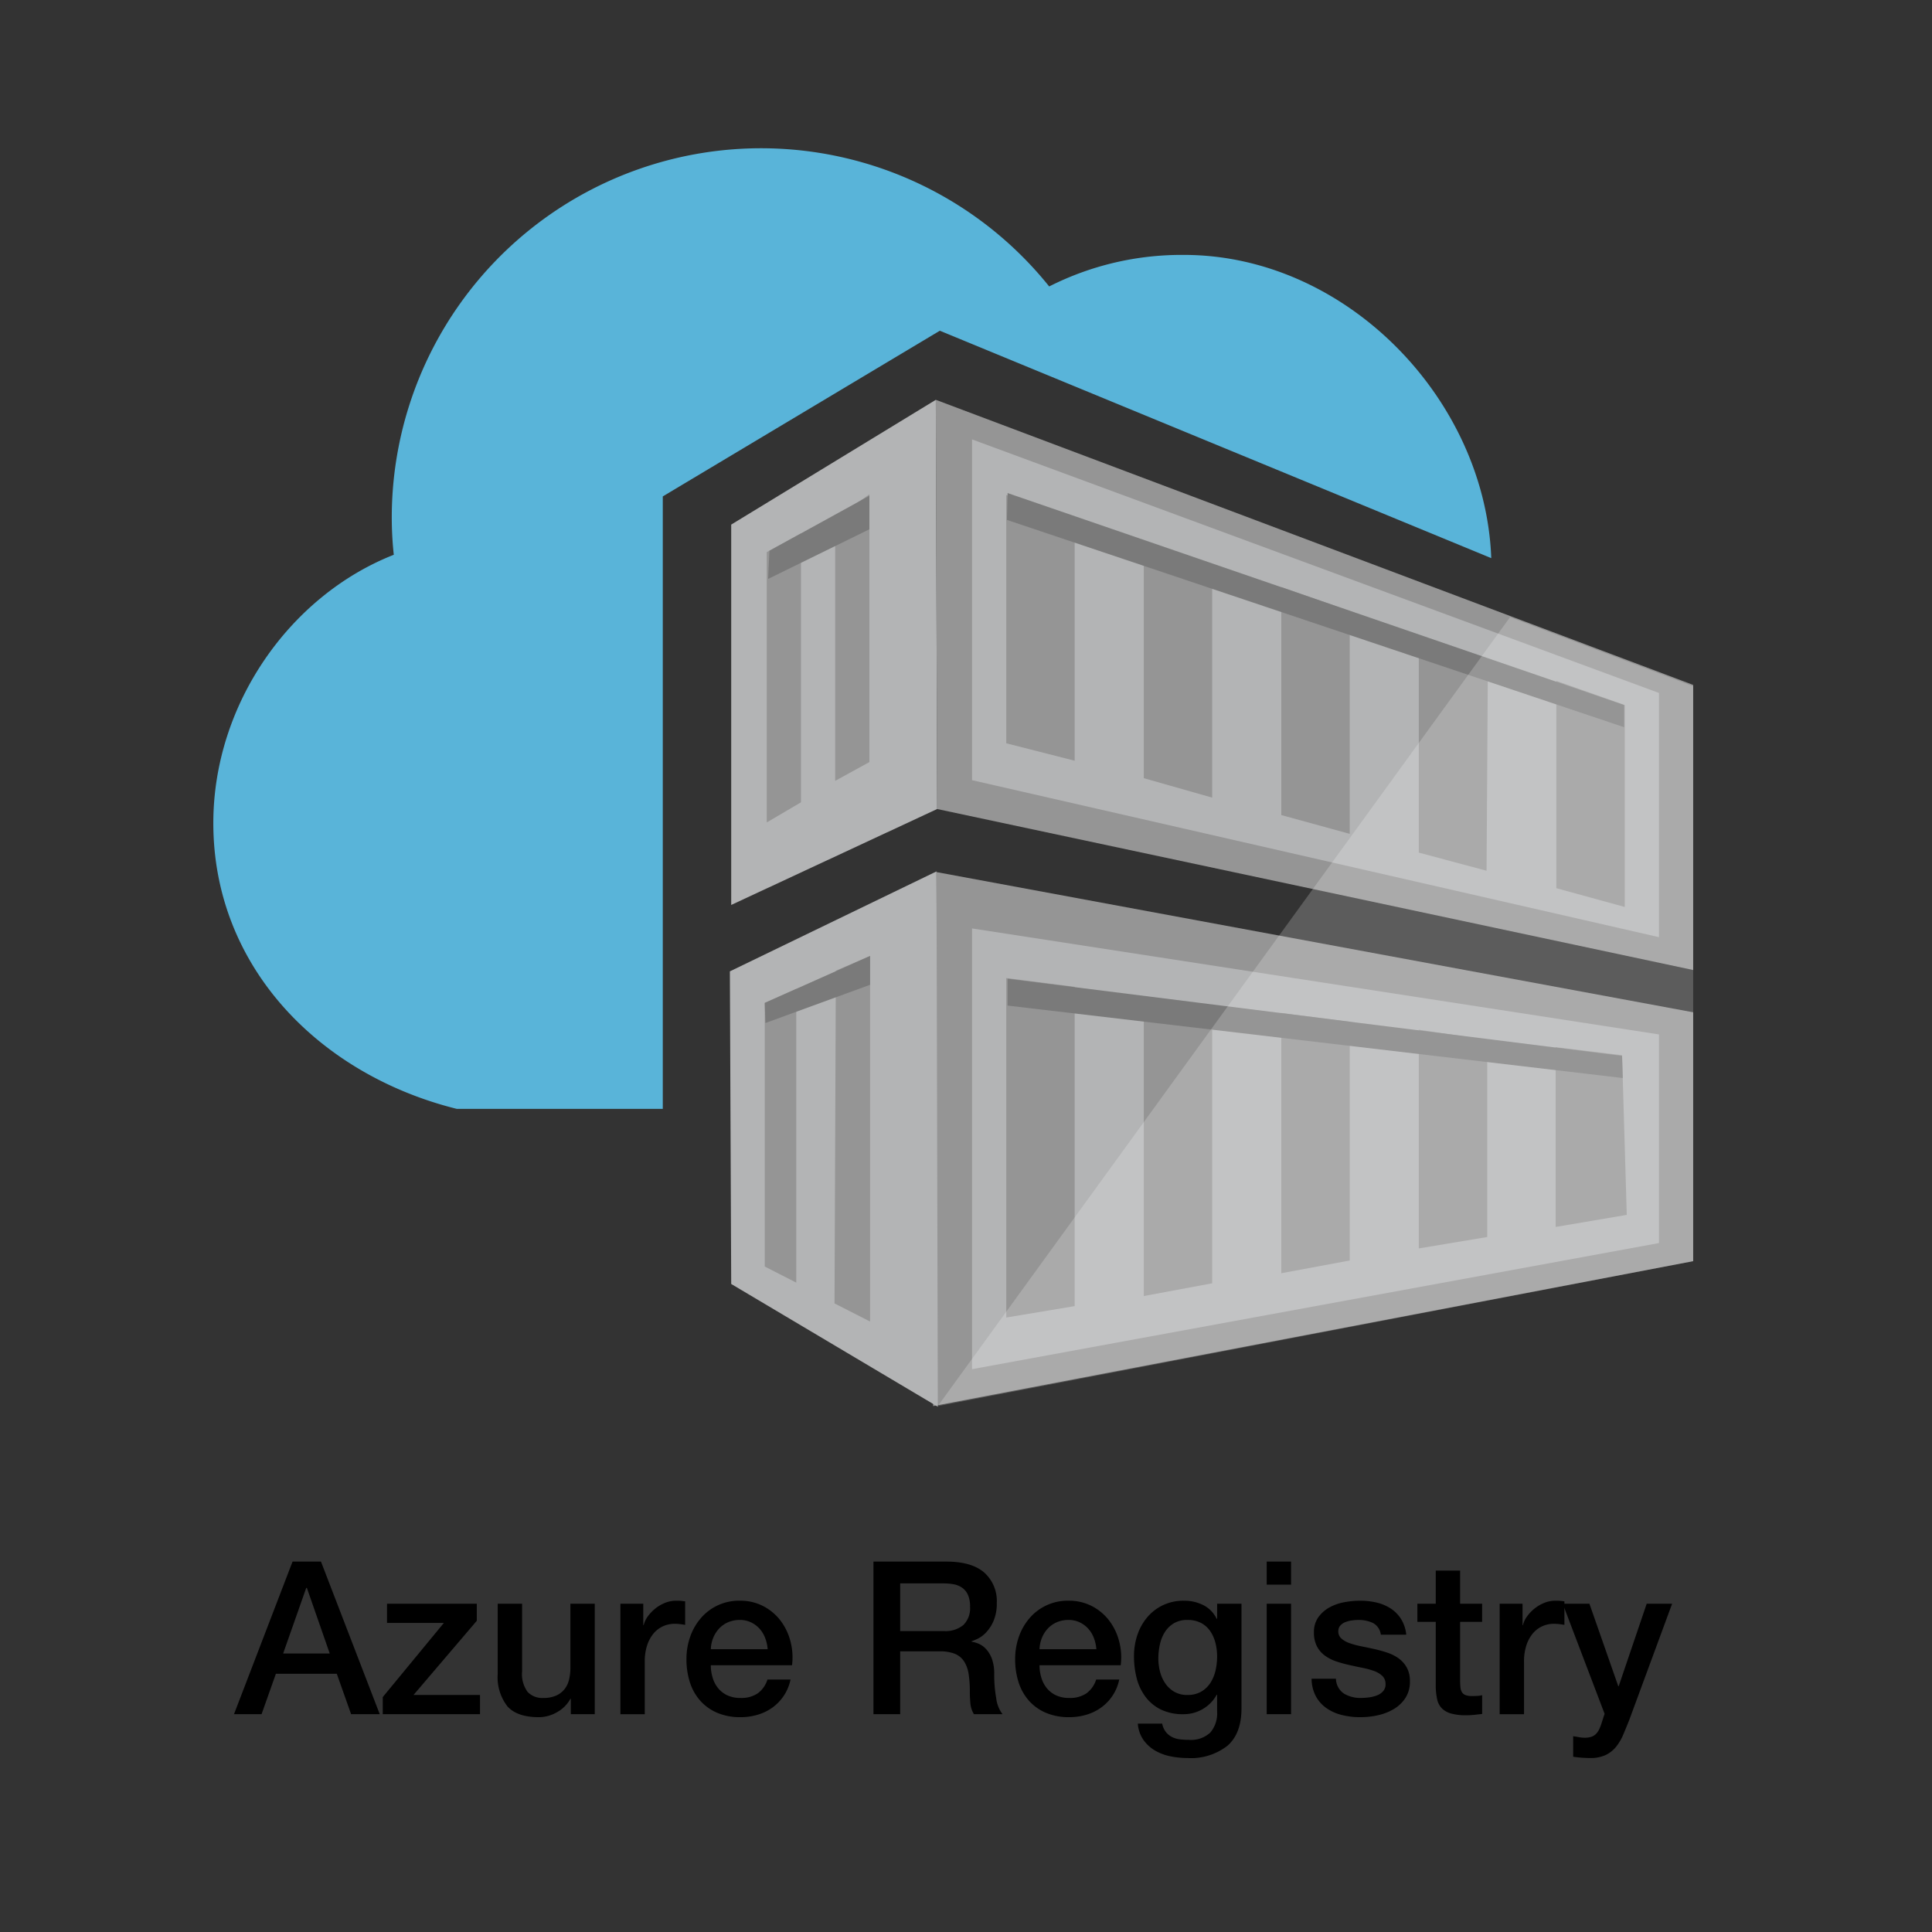 <svg id="Layer_1" data-name="Layer 1" xmlns="http://www.w3.org/2000/svg" viewBox="0 0 288 288"><rect x="0" y="0" width="288" height="288" fill="#333333" stroke="none"/><defs><style>.cls-1,.cls-6{isolation:isolate;}.cls-2{fill:#59b4d9;}.cls-3{fill:#959595;}.cls-4{fill:#b3b4b5;}.cls-5{fill:#7a7a7a;}.cls-6{opacity:0.2;}.cls-7{fill:#fff;}</style></defs><title>azureregistry</title><g class="cls-1"><path d="M43.61,232.784h4.237l8.762,22.748H52.34l-2.134-6.021H41.125l-2.135,6.021H34.881Zm-1.402,13.7h6.946l-3.409-9.781h-.096Z"/><path d="M57.692,239.061H71.073v2.549L61.643,252.665h9.909v2.867H57.055V252.983l9.112-11.056h-8.475Z"/><path d="M88.66,255.532H85.091v-2.294h-.064a4.988,4.988,0,0,1-1.991,1.991,5.407,5.407,0,0,1-2.692.749q-3.25,0-4.699-1.609a7.063,7.063,0,0,1-1.45-4.858v-10.45h3.632v10.1a4.465,4.465,0,0,0,.829,3.059,3.016,3.016,0,0,0,2.326.893,4.592,4.592,0,0,0,1.912-.351,3.37,3.37,0,0,0,1.242-.94,3.598,3.598,0,0,0,.685-1.418,7.326,7.326,0,0,0,.207-1.783v-9.559h3.632Z"/><path d="M92.482,239.061h3.409v3.187h.064a3.669,3.669,0,0,1,.621-1.307,6.048,6.048,0,0,1,1.115-1.163,5.606,5.606,0,0,1,1.45-.844,4.347,4.347,0,0,1,1.625-.318,8.121,8.121,0,0,1,.876.031c.159.021.324.043.494.063v3.505q-.382-.063-.78-.111a6.484,6.484,0,0,0-.781-.048,4.175,4.175,0,0,0-1.736.366,3.989,3.989,0,0,0-1.418,1.083,5.314,5.314,0,0,0-.956,1.769,7.649,7.649,0,0,0-.351,2.421v7.838H92.482Z"/><path d="M105.959,248.236a6.313,6.313,0,0,0,.271,1.848,4.546,4.546,0,0,0,.812,1.562,3.913,3.913,0,0,0,1.37,1.067,4.52,4.52,0,0,0,1.976.398,4.361,4.361,0,0,0,2.564-.686,4.051,4.051,0,0,0,1.45-2.055h3.441a6.827,6.827,0,0,1-2.676,4.157,7.281,7.281,0,0,1-2.214,1.084,8.95,8.95,0,0,1-2.564.366,8.72,8.72,0,0,1-3.441-.638,7.113,7.113,0,0,1-2.533-1.784,7.572,7.572,0,0,1-1.561-2.739,11.145,11.145,0,0,1-.525-3.505,9.902,9.902,0,0,1,.558-3.329,8.512,8.512,0,0,1,1.593-2.772,7.47,7.47,0,0,1,5.814-2.596,7.391,7.391,0,0,1,3.489.812,7.663,7.663,0,0,1,2.564,2.151,8.707,8.707,0,0,1,1.481,3.074,9.436,9.436,0,0,1,.239,3.584Zm8.475-2.39a5.878,5.878,0,0,0-.366-1.656,4.412,4.412,0,0,0-.829-1.386,4.089,4.089,0,0,0-1.274-.956,3.755,3.755,0,0,0-1.672-.366,4.369,4.369,0,0,0-1.736.334,3.978,3.978,0,0,0-1.338.924,4.583,4.583,0,0,0-.892,1.387,4.833,4.833,0,0,0-.366,1.72Z"/><path d="M130.205,232.784h10.864q3.759,0,5.639,1.625a5.663,5.663,0,0,1,1.88,4.524,6.612,6.612,0,0,1-.479,2.692,5.864,5.864,0,0,1-1.115,1.72,4.36,4.36,0,0,1-1.258.94q-.621.286-.908.382v.063a4.094,4.094,0,0,1,1.1.319,3.241,3.241,0,0,1,1.099.812,4.445,4.445,0,0,1,.845,1.449,6.417,6.417,0,0,1,.334,2.23,20.144,20.144,0,0,0,.303,3.647,4.789,4.789,0,0,0,.939,2.342h-4.269a3.705,3.705,0,0,1-.526-1.625q-.08-.891-.08-1.721a16.393,16.393,0,0,0-.191-2.691,4.702,4.702,0,0,0-.701-1.88,2.972,2.972,0,0,0-1.386-1.1,6.124,6.124,0,0,0-2.246-.351H134.187v9.367h-3.982Zm3.982,10.354h6.531a4.142,4.142,0,0,0,2.899-.908,3.519,3.519,0,0,0,.988-2.724,4.226,4.226,0,0,0-.318-1.769,2.585,2.585,0,0,0-.876-1.067,3.233,3.233,0,0,0-1.274-.51,8.541,8.541,0,0,0-1.481-.127H134.187Z"/><path d="M154.959,248.236a6.281,6.281,0,0,0,.271,1.848,4.537,4.537,0,0,0,.812,1.562,3.913,3.913,0,0,0,1.37,1.067,4.521,4.521,0,0,0,1.976.398,4.359,4.359,0,0,0,2.564-.686,4.054,4.054,0,0,0,1.45-2.055h3.44a6.819,6.819,0,0,1-2.677,4.157,7.272,7.272,0,0,1-2.214,1.084,8.95,8.95,0,0,1-2.564.366,8.717,8.717,0,0,1-3.44-.638,7.1,7.1,0,0,1-2.533-1.784,7.559,7.559,0,0,1-1.562-2.739,11.131,11.131,0,0,1-.525-3.505,9.902,9.902,0,0,1,.558-3.329,8.512,8.512,0,0,1,1.593-2.772,7.47,7.47,0,0,1,5.814-2.596,7.393,7.393,0,0,1,3.489.812,7.673,7.673,0,0,1,2.564,2.151,8.697,8.697,0,0,1,1.48,3.074,9.417,9.417,0,0,1,.239,3.584Zm8.475-2.39a5.861,5.861,0,0,0-.366-1.656,4.395,4.395,0,0,0-.829-1.386,4.09,4.09,0,0,0-1.273-.956,3.759,3.759,0,0,0-1.673-.366,4.369,4.369,0,0,0-1.736.334,3.99,3.99,0,0,0-1.339.924,4.6,4.6,0,0,0-.892,1.387,4.844,4.844,0,0,0-.366,1.72Z"/><path d="M185.066,254.672q0,3.728-2.087,5.56a8.834,8.834,0,0,1-6.005,1.832,12.576,12.576,0,0,1-2.502-.255,7.426,7.426,0,0,1-2.293-.86,5.512,5.512,0,0,1-1.736-1.593,4.829,4.829,0,0,1-.829-2.422h3.632a2.912,2.912,0,0,0,.542,1.243,2.799,2.799,0,0,0,.907.748,3.449,3.449,0,0,0,1.164.351,10.839,10.839,0,0,0,1.338.08,4.236,4.236,0,0,0,3.217-1.083,4.389,4.389,0,0,0,1.02-3.122v-2.518h-.062a5.519,5.519,0,0,1-2.088,2.135,5.599,5.599,0,0,1-2.852.765,7.519,7.519,0,0,1-3.36-.685,6.399,6.399,0,0,1-2.294-1.88,7.797,7.797,0,0,1-1.322-2.756,12.993,12.993,0,0,1-.414-3.346,9.728,9.728,0,0,1,.51-3.154,8.047,8.047,0,0,1,1.465-2.628,7.017,7.017,0,0,1,2.342-1.8,7.127,7.127,0,0,1,3.139-.669,6.331,6.331,0,0,1,2.867.652,4.437,4.437,0,0,1,2.008,2.056h.062v-2.263h3.633Zm-8.061-2.007a3.997,3.997,0,0,0,2.055-.494,4.041,4.041,0,0,0,1.37-1.306,5.751,5.751,0,0,0,.765-1.849,9.251,9.251,0,0,0,.238-2.087,8.122,8.122,0,0,0-.254-2.038,5.464,5.464,0,0,0-.781-1.753,3.771,3.771,0,0,0-1.369-1.211,4.289,4.289,0,0,0-2.023-.445,3.822,3.822,0,0,0-2.039.51,4.075,4.075,0,0,0-1.338,1.322,5.691,5.691,0,0,0-.732,1.848,9.689,9.689,0,0,0-.224,2.055,7.813,7.813,0,0,0,.255,1.991,5.469,5.469,0,0,0,.781,1.736,4.148,4.148,0,0,0,1.338,1.242A3.79,3.79,0,0,0,177.006,252.665Z"/><path d="M188.826,232.784H192.457v3.441h-3.631Zm0,6.276H192.457v16.472h-3.631Z"/><path d="M199.147,250.243a2.736,2.736,0,0,0,1.211,2.23,4.764,4.764,0,0,0,2.517.638,9.607,9.607,0,0,0,1.163-.08,5.059,5.059,0,0,0,1.227-.303,2.313,2.313,0,0,0,.94-.653,1.57,1.57,0,0,0,.334-1.131,1.605,1.605,0,0,0-.51-1.146,3.534,3.534,0,0,0-1.227-.717,11.828,11.828,0,0,0-1.705-.462q-.955-.192-1.943-.415a18.088,18.088,0,0,1-1.959-.541,6.294,6.294,0,0,1-1.688-.86,3.975,3.975,0,0,1-1.194-1.386,4.41,4.41,0,0,1-.446-2.087,3.744,3.744,0,0,1,.653-2.246,5.001,5.001,0,0,1,1.656-1.466,7.218,7.218,0,0,1,2.23-.78,13.113,13.113,0,0,1,2.342-.223,10.717,10.717,0,0,1,2.438.271,6.627,6.627,0,0,1,2.102.876,5.143,5.143,0,0,1,1.562,1.577,5.441,5.441,0,0,1,.78,2.342h-3.791a2.264,2.264,0,0,0-1.194-1.753,4.969,4.969,0,0,0-2.151-.445,7.799,7.799,0,0,0-.907.063,4.185,4.185,0,0,0-.987.239,2.065,2.065,0,0,0-.781.51,1.214,1.214,0,0,0-.318.876,1.385,1.385,0,0,0,.462,1.083,3.635,3.635,0,0,0,1.211.685,11.813,11.813,0,0,0,1.704.462q.955.192,1.976.415.987.223,1.943.541a6.29,6.29,0,0,1,1.704.86,4.197,4.197,0,0,1,1.211,1.37,4.142,4.142,0,0,1,.462,2.039,4.429,4.429,0,0,1-.669,2.485,5.288,5.288,0,0,1-1.736,1.656,7.912,7.912,0,0,1-2.373.924,12.007,12.007,0,0,1-2.581.287,11.241,11.241,0,0,1-2.884-.351,6.712,6.712,0,0,1-2.293-1.067,5.137,5.137,0,0,1-1.529-1.784,5.658,5.658,0,0,1-.59-2.533Z"/><path d="M211.286,239.061h2.739V234.123h3.633v4.938h3.281v2.708H217.658v8.794a8.674,8.674,0,0,0,.048.987,1.72,1.72,0,0,0,.223.701,1.066,1.066,0,0,0,.526.43,2.576,2.576,0,0,0,.955.144q.382,0,.765-.016a3.756,3.756,0,0,0,.765-.112V255.5q-.606.064-1.179.128a10.786,10.786,0,0,1-1.179.063,8.075,8.075,0,0,1-2.311-.271,3.081,3.081,0,0,1-1.369-.797,2.745,2.745,0,0,1-.67-1.322,10.011,10.011,0,0,1-.207-1.815v-9.718h-2.739Z"/><path d="M223.552,239.061h3.409v3.187h.063a3.686,3.686,0,0,1,.621-1.307,6.048,6.048,0,0,1,1.115-1.163,5.601,5.601,0,0,1,1.45-.844,4.345,4.345,0,0,1,1.625-.318,8.093,8.093,0,0,1,.875.031c.16.021.324.043.494.063v3.505c-.255-.042-.516-.079-.78-.111a6.494,6.494,0,0,0-.78-.048,4.17,4.17,0,0,0-1.736.366,3.977,3.977,0,0,0-1.418,1.083,5.297,5.297,0,0,0-.956,1.769,7.663,7.663,0,0,0-.351,2.421v7.838h-3.632Z"/><path d="M232.95,239.061h3.982l4.301,12.298h.063l4.174-12.298h3.791l-6.403,17.363q-.447,1.116-.876,2.135a7.65,7.65,0,0,1-1.052,1.801,4.555,4.555,0,0,1-1.545,1.242,5.27,5.27,0,0,1-2.357.462,16.45,16.45,0,0,1-2.517-.191v-3.059c.297.043.584.091.859.144a4.568,4.568,0,0,0,.86.08,2.98,2.98,0,0,0,1.052-.159,1.754,1.754,0,0,0,.685-.463,2.836,2.836,0,0,0,.462-.717,7.099,7.099,0,0,0,.351-.955l.414-1.274Z"/></g><path class="cls-2" d="M98.8,165.3H68.1c-20.5-5.1-36.3-21.2-36.3-42.6,0-17.7,11.4-33.9,26.9-40a52.529,52.529,0,0,1-.3-5.6,55.058,55.058,0,0,1,98-34.4A43.684,43.684,0,0,1,176.5,38c24.1,0,44.9,21.4,45.8,45.2L140.1,49.3,98.8,74Z"/><path class="cls-3" d="M252.4,188,139.1,209.6l.5-79.6,112.8,20.9ZM139.5,59.6l112.9,42.5v42.5l-112.7-24"/><path class="cls-4" d="M139.7,120.6,109,134.9V78.2l30.5-18.6m107.8,80.1L144.9,116.3V65.5l102.4,37.8v36.4ZM191,121.5l10.2,2.8V91.1L191,87.5ZM180.7,84.3l-10.2-3.7V116l10.2,2.9Zm30.8,42.8,10.1,2.7.2-31.6-10.3-3.4ZM150,110.8l10.2,2.6V77.2L150,73.8Zm92.2-5.7L232,101.5v30.9l10.2,2.8Zm-97.3,33.3v65.7l102.4-18.8V154.2Zm5.1,58V145.8l10.2,1.3v47.6Zm30.7-5.1-10.2,1.9V148.5l10.2,1.5Zm10.3-1.5V151l10.2,1.3v35.6Zm30.7-5.4-10.2,1.7V153.5l10.2,1.5Zm20.8-3.3-10.6,1.8V156.1l9.9,1.2Z"/><path class="cls-3" d="M119.4,119.6l-5.1,3V82.3l5.1-2.8Zm10.2-45.9-5.1,3.5v39.2l5.1-2.8Z"/><path class="cls-4" d="M109,191.4l-.2-46.6,30.8-14.9.2,79.8"/><path class="cls-3" d="M118.7,191.2l-4.7-2.4V149.5l4.7-2.1Zm11-48.7-5.1,2.2-.2,49.6,5.3,2.7V142.5Z"/><path class="cls-5" d="M242.1,108.4l-92-30.9.1-4,91.9,31.6Zm-.3,49-91.6-11.5v4l91.7,10.8ZM129.6,78.9v-5l-14.9,8.2-.2,4.2Zm-15.5,73.6,15.6-5.7v-4.3l-15.7,7Z"/><g class="cls-6"><path class="cls-7" d="M252.4,102.3V188L139.8,209.6,225.1,92Z"/></g></svg>
